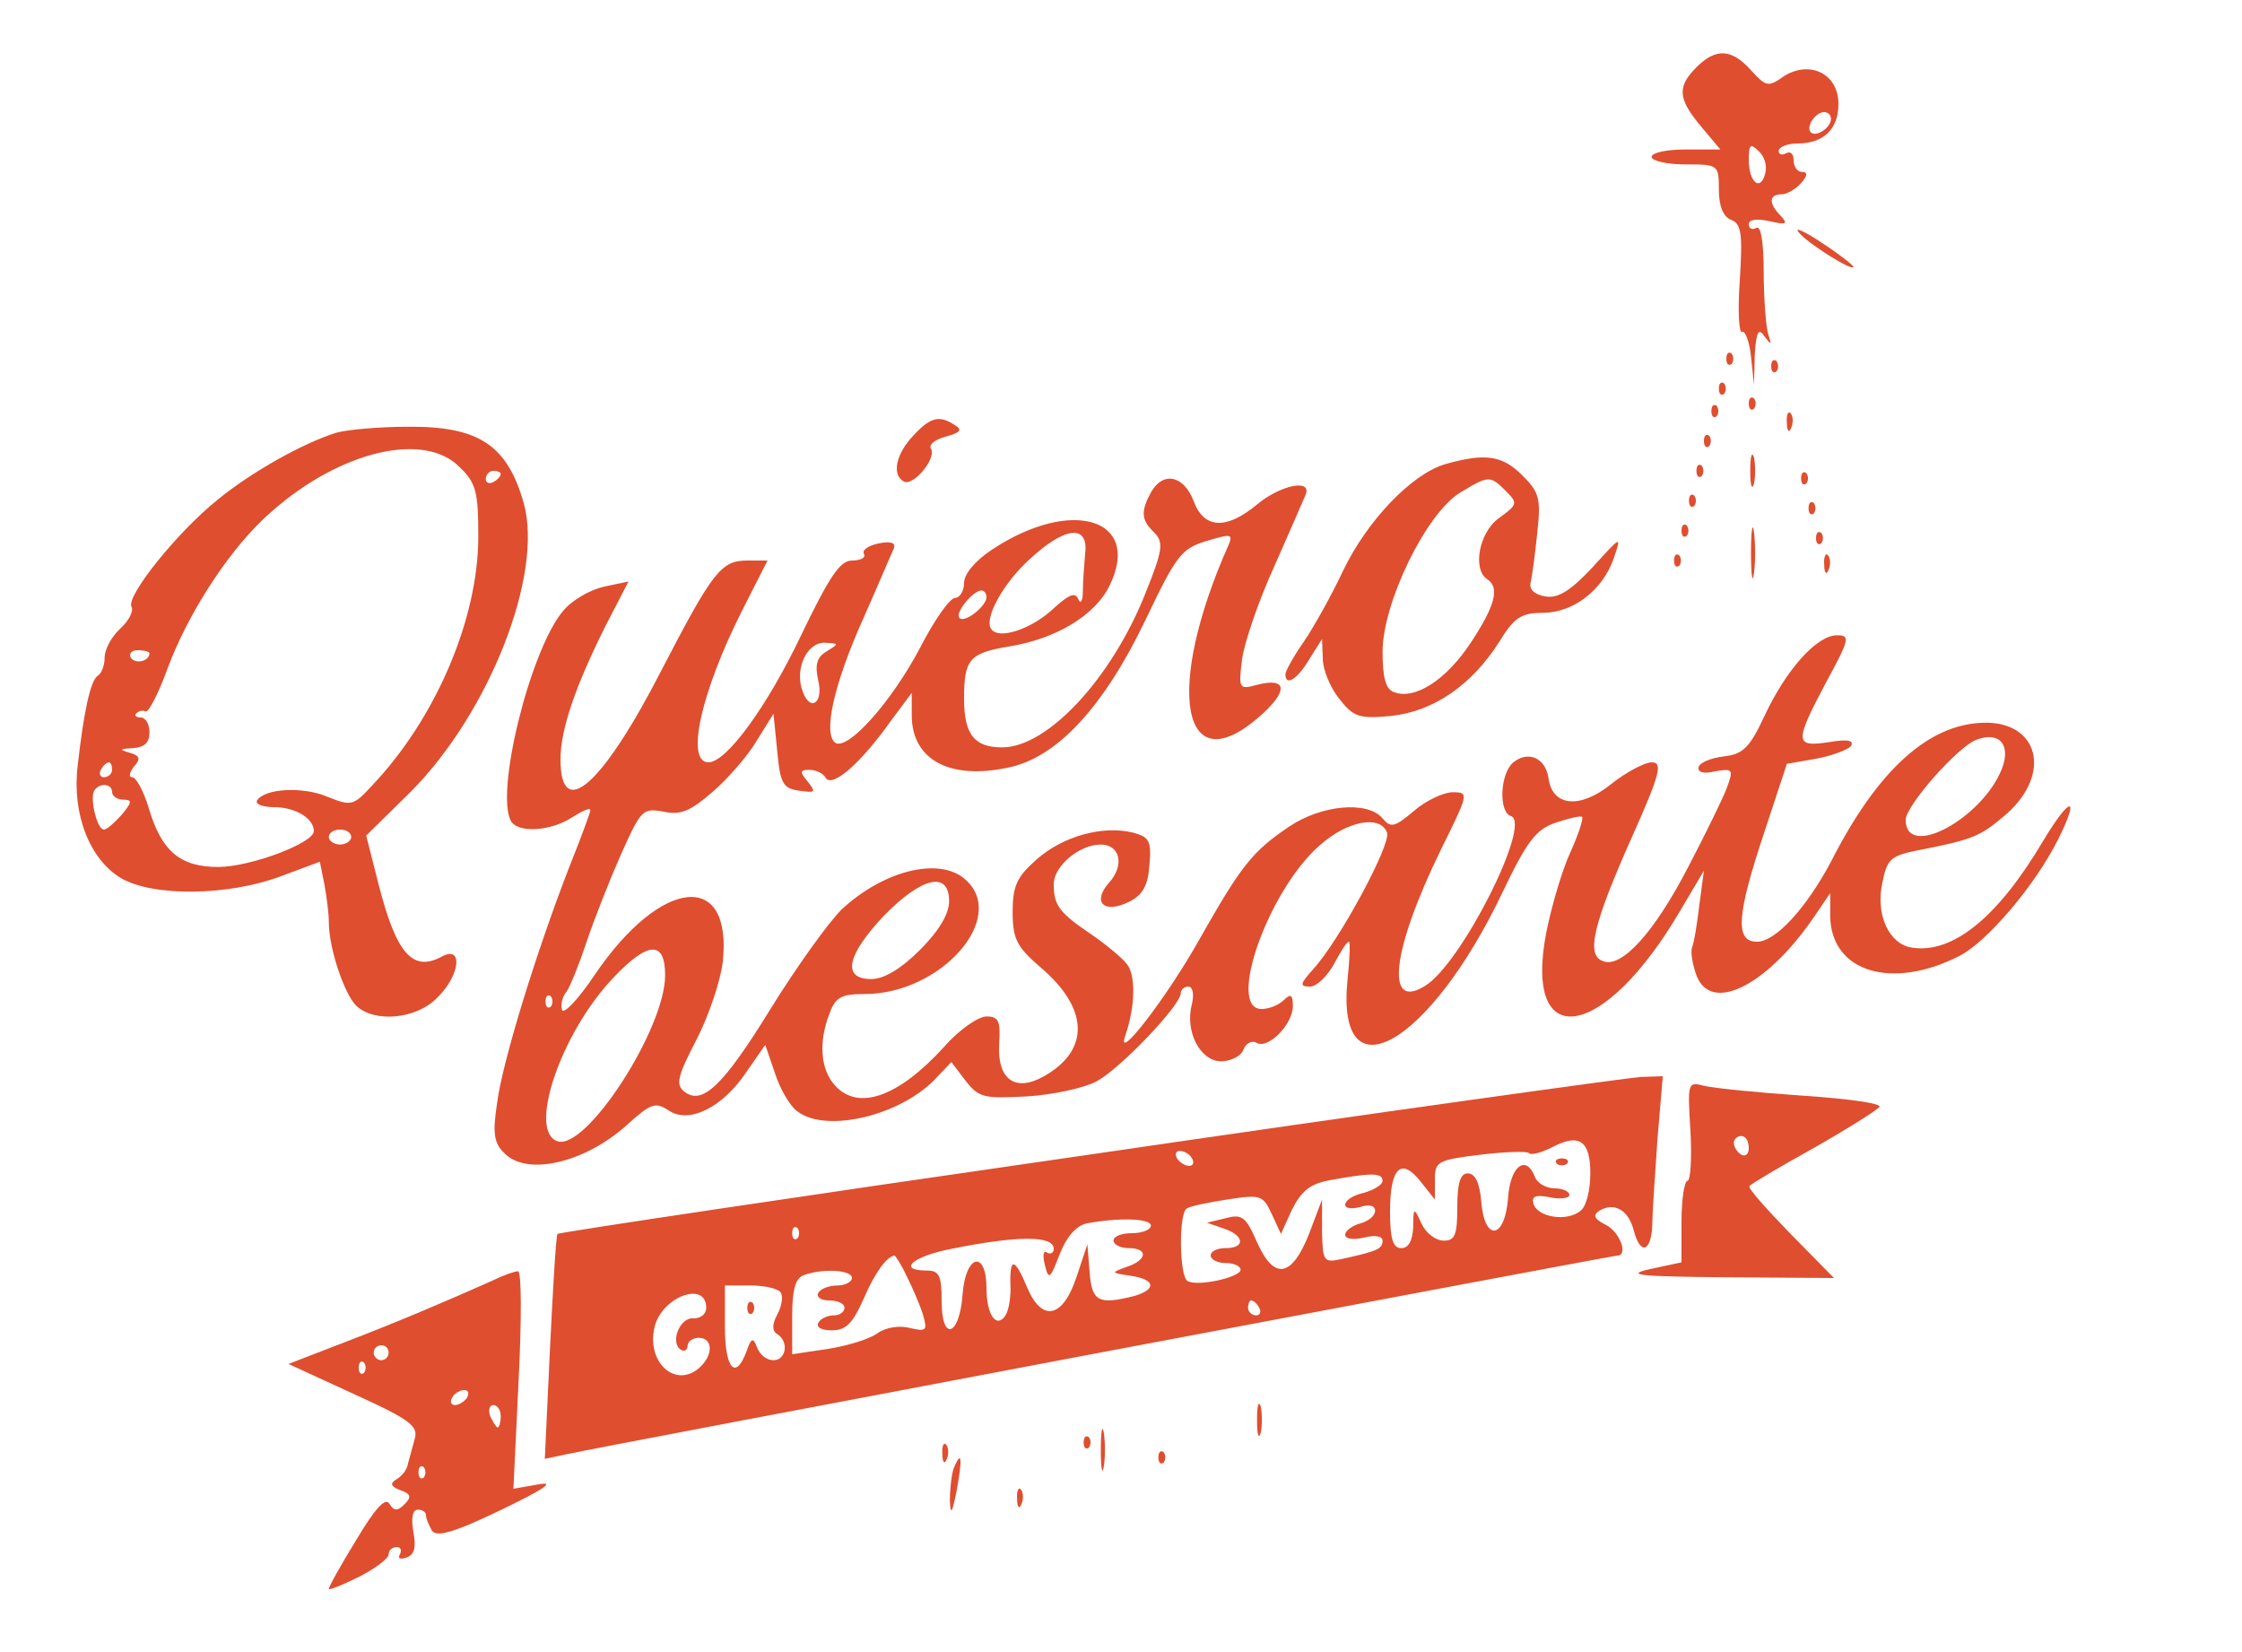 <?xml version="1.0" standalone="no"?>
<!DOCTYPE svg PUBLIC "-//W3C//DTD SVG 20010904//EN"
 "http://www.w3.org/TR/2001/REC-SVG-20010904/DTD/svg10.dtd">
<svg version="1.0" xmlns="http://www.w3.org/2000/svg"
 width="300pt" height="221pt" viewBox="0 0 300 221"
 preserveAspectRatio="xMidYMid meet">
<g transform="translate(0,221) scale(0.1,-0.1)"
fill="#df4e2f" stroke="none">
<path d="M2270 2120 c-26 -26 -25 -42 6 -79 l26 -31 -46 0 c-25 0 -46 -4 -46
-10 0 -5 20 -10 45 -10 44 0 45 0 45 -34 0 -22 6 -36 16 -40 14 -5 16 -18 12
-81 -3 -41 -1 -72 3 -69 4 2 10 -13 12 -33 l4 -38 1 40 c2 31 5 37 13 25 9
-12 10 -12 5 3 -3 10 -6 48 -6 83 0 41 -4 63 -10 59 -5 -3 -10 -1 -10 5 0 6
10 8 28 4 22 -5 25 -4 15 7 -17 17 -16 29 1 29 7 0 19 7 26 15 9 10 9 15 1 15
-6 0 -11 7 -11 16 0 8 -4 12 -10 9 -5 -3 -10 -2 -10 3 0 5 11 10 25 10 35 0
55 19 55 53 0 40 -38 59 -73 37 -21 -15 -24 -14 -44 8 -26 29 -47 30 -73 4z
m180 -69 c0 -12 -20 -25 -27 -18 -7 7 6 27 18 27 5 0 9 -4 9 -9z m-88 -73 c-6
-25 -22 -12 -22 18 0 20 2 23 13 12 8 -7 12 -20 9 -30z"/>
<path d="M2407 1899 c12 -15 73 -53 73 -46 0 2 -19 17 -42 32 -24 16 -38 22
-31 14z"/>
<path d="M2310 1730 c0 -7 3 -10 7 -7 3 4 3 10 0 14 -4 3 -7 0 -7 -7z"/>
<path d="M2370 1720 c0 -7 3 -10 7 -7 3 4 3 10 0 14 -4 3 -7 0 -7 -7z"/>
<path d="M2300 1690 c0 -7 3 -10 7 -7 3 4 3 10 0 14 -4 3 -7 0 -7 -7z"/>
<path d="M2340 1670 c0 -7 3 -10 7 -7 3 4 3 10 0 14 -4 3 -7 0 -7 -7z"/>
<path d="M2290 1660 c0 -7 3 -10 7 -7 3 4 3 10 0 14 -4 3 -7 0 -7 -7z"/>
<path d="M2391 1644 c0 -11 3 -14 6 -6 3 7 2 16 -1 19 -3 4 -6 -2 -5 -13z"/>
<path d="M1222 1627 c-23 -24 -29 -52 -13 -61 12 -8 44 30 37 43 -4 6 5 13 20
17 19 5 22 9 12 15 -21 14 -33 11 -56 -14z"/>
<path d="M450 1631 c-45 -14 -114 -53 -158 -89 -54 -43 -124 -130 -116 -144 3
-5 -3 -18 -15 -29 -12 -11 -21 -28 -21 -39 0 -10 -4 -21 -9 -24 -10 -6 -19
-49 -27 -120 -8 -65 16 -126 58 -151 43 -25 144 -24 215 3 l51 19 6 -30 c3
-16 6 -39 6 -51 0 -34 20 -94 36 -111 24 -24 81 -19 109 10 31 30 35 71 6 55
-39 -21 -61 4 -85 99 l-16 63 60 59 c105 106 177 290 151 385 -22 79 -61 104
-156 103 -38 0 -81 -4 -95 -8z m165 -46 c22 -21 25 -33 25 -93 0 -110 -57
-244 -143 -334 -24 -26 -27 -27 -59 -14 -33 14 -84 11 -94 -5 -3 -5 8 -9 23
-9 28 0 53 -15 53 -32 0 -16 -85 -48 -128 -48 -51 0 -76 21 -93 79 -7 23 -17
41 -22 41 -5 0 -4 6 2 14 10 11 8 15 -6 19 -14 4 -13 5 5 6 15 1 22 7 22 21 0
11 -5 20 -12 20 -6 0 -9 3 -5 6 3 3 8 4 12 2 4 -1 17 24 29 57 28 76 86 165
140 211 92 81 204 107 251 59z m55 -9 c0 -3 -4 -8 -10 -11 -5 -3 -10 -1 -10 4
0 6 5 11 10 11 6 0 10 -2 10 -4z m-470 -240 c0 -11 -19 -15 -25 -6 -3 5 1 10
9 10 9 0 16 -2 16 -4z m-50 -156 c0 -5 -5 -10 -11 -10 -5 0 -7 5 -4 10 3 6 8
10 11 10 2 0 4 -4 4 -10z m0 -30 c0 -5 7 -10 15 -10 12 0 12 -3 -2 -20 -10
-11 -20 -20 -24 -20 -9 0 -19 41 -13 52 7 11 24 10 24 -2z m320 -60 c0 -5 -7
-10 -15 -10 -8 0 -15 5 -15 10 0 6 7 10 15 10 8 0 15 -4 15 -10z"/>
<path d="M2280 1620 c0 -7 3 -10 7 -7 3 4 3 10 0 14 -4 3 -7 0 -7 -7z"/>
<path d="M2342 1580 c0 -19 2 -27 5 -17 2 9 2 25 0 35 -3 9 -5 1 -5 -18z"/>
<path d="M1934 1589 c-45 -13 -105 -76 -137 -143 -15 -32 -39 -75 -52 -94 -14
-20 -25 -40 -25 -44 0 -17 16 -7 32 20 l17 27 1 -26 c0 -15 10 -39 22 -54 19
-24 26 -27 69 -23 57 6 108 41 145 99 20 33 30 39 58 39 41 0 80 30 95 72 11
32 11 32 -28 -11 -29 -31 -46 -42 -63 -39 -14 2 -22 9 -20 18 2 8 6 38 9 67 5
46 3 54 -20 77 -27 27 -50 30 -103 15z m81 -36 c16 -16 16 -18 -9 -36 -27 -19
-36 -69 -16 -82 17 -11 11 -35 -22 -85 -33 -50 -75 -77 -103 -66 -11 4 -15 20
-15 54 0 65 58 185 104 213 38 23 40 23 61 2z"/>
<path d="M2270 1580 c0 -7 3 -10 7 -7 3 4 3 10 0 14 -4 3 -7 0 -7 -7z"/>
<path d="M2410 1570 c0 -7 3 -10 7 -7 3 4 3 10 0 14 -4 3 -7 0 -7 -7z"/>
<path d="M1540 1551 c-14 -26 -13 -37 5 -54 12 -13 11 -23 -12 -80 -45 -114
-131 -207 -192 -207 -37 0 -51 17 -51 65 0 53 7 61 60 70 63 10 116 42 135 82
43 89 -51 118 -157 48 -23 -15 -38 -33 -38 -45 0 -11 -6 -20 -12 -20 -7 0 -28
-30 -47 -67 -38 -72 -96 -137 -113 -127 -17 11 -3 77 37 166 20 45 38 88 41
94 3 8 -4 10 -20 7 -14 -3 -23 -9 -20 -14 3 -5 -4 -9 -16 -9 -16 0 -30 -21
-69 -102 -45 -94 -99 -168 -123 -168 -31 0 -10 94 45 203 l34 67 -27 0 c-35 0
-46 -14 -115 -147 -79 -154 -135 -203 -135 -119 0 40 20 98 60 178 l31 60 -33
-7 c-18 -4 -43 -18 -55 -33 -44 -53 -91 -244 -69 -281 10 -16 53 -13 81 5 14
9 25 14 25 10 0 -3 -13 -38 -29 -78 -43 -111 -89 -259 -96 -315 -6 -39 -4 -53
10 -66 30 -31 107 -13 163 37 33 30 39 32 57 20 27 -18 72 4 104 52 l25 36 13
-38 c7 -22 21 -45 30 -51 39 -30 141 -5 187 46 l19 20 19 -25 c18 -23 25 -24
82 -21 34 2 76 11 93 20 31 16 113 102 113 118 0 5 5 9 10 9 6 0 8 -10 5 -23
-10 -37 11 -77 39 -77 13 0 27 7 30 16 3 8 11 12 17 9 15 -10 49 24 49 49 0
15 -3 17 -12 8 -7 -7 -20 -12 -30 -12 -47 0 9 159 78 219 37 33 81 41 90 17 6
-15 -64 -145 -99 -183 -18 -20 -18 -23 -4 -23 9 0 23 14 32 30 9 17 17 30 20
30 2 0 1 -24 -2 -52 -15 -158 110 -86 207 117 33 69 45 85 71 94 18 6 34 10
36 8 2 -2 -5 -24 -16 -48 -11 -24 -25 -72 -32 -107 -31 -162 77 -145 179 29
l32 54 -6 -45 c-3 -25 -7 -51 -10 -58 -2 -7 1 -23 6 -37 20 -53 98 -12 162 85
l17 25 0 -32 c2 -74 83 -98 173 -52 37 19 101 94 132 156 30 60 16 58 -20 -2
-61 -103 -121 -151 -175 -143 -31 4 -50 44 -40 88 6 30 11 35 46 42 77 15 85
19 120 49 61 54 43 124 -31 122 -74 -2 -142 -64 -204 -186 -33 -62 -74 -107
-99 -107 -30 0 -27 36 10 147 l30 91 40 7 c21 4 42 12 46 17 4 8 -6 9 -30 5
-46 -7 -46 0 -3 81 31 57 32 62 14 62 -27 0 -68 -46 -97 -108 -20 -43 -29 -51
-54 -54 -17 -2 -32 -8 -34 -14 -2 -7 6 -10 22 -6 24 4 25 3 15 -24 -6 -15 -29
-62 -51 -104 -45 -87 -89 -136 -114 -126 -23 8 -14 48 40 169 37 83 40 97 25
97 -9 0 -34 -13 -54 -29 -42 -34 -79 -30 -84 8 -4 27 -27 37 -47 21 -18 -15
-20 -67 -3 -72 28 -10 -67 -198 -115 -227 -54 -34 -45 47 21 182 37 75 38 77
16 77 -12 0 -36 -11 -52 -25 -26 -22 -31 -23 -42 -10 -20 24 -82 18 -125 -11
-49 -33 -64 -52 -119 -149 -44 -79 -115 -171 -100 -130 13 38 14 80 2 95 -7 9
-29 27 -48 40 -43 29 -50 39 -50 67 0 24 34 53 63 53 26 0 32 -28 11 -51 -23
-26 -7 -42 26 -26 19 9 26 22 28 49 3 33 0 38 -22 44 -41 10 -94 -5 -129 -36
-26 -23 -32 -35 -32 -70 0 -37 6 -47 37 -74 65 -55 67 -111 5 -146 -39 -22
-63 -4 -60 44 2 30 -1 36 -17 36 -11 0 -37 -18 -57 -41 -61 -67 -115 -86 -146
-51 -19 21 -22 58 -7 96 8 22 16 26 47 26 102 0 192 102 135 153 -34 31 -109
13 -166 -40 -18 -18 -61 -78 -95 -133 -64 -104 -92 -130 -116 -110 -11 9 -8
21 17 69 17 33 32 79 35 103 14 124 -82 115 -171 -16 -22 -33 -42 -54 -44 -47
-2 6 0 17 6 24 5 7 17 37 27 67 10 30 31 83 46 117 27 60 29 62 57 57 23 -5
36 1 65 26 20 17 47 48 59 68 l23 37 5 -50 c4 -44 8 -50 30 -53 21 -3 22 -2
11 12 -11 13 -11 16 2 16 9 0 19 -5 22 -11 9 -13 46 19 86 75 l29 39 0 -30 c0
-59 50 -87 129 -70 65 13 128 81 184 198 41 86 48 95 81 105 33 10 36 10 30
-5 -86 -193 -63 -321 41 -230 39 34 38 53 -2 43 -25 -7 -26 -6 -21 34 3 22 22
78 43 124 20 45 39 89 42 96 9 22 -34 13 -65 -13 -41 -34 -71 -33 -85 5 -13
34 -41 40 -57 11z m-88 -82 c-1 -13 -3 -35 -3 -49 0 -14 -3 -19 -6 -12 -4 10
-12 7 -32 -11 -30 -29 -76 -44 -85 -28 -9 14 16 60 51 92 48 45 80 48 75 8z
m-132 -58 c0 -12 -29 -35 -36 -28 -7 6 17 36 29 37 4 0 7 -4 7 -9z m-213 -72
c-14 -8 -17 -18 -12 -40 7 -30 -11 -42 -21 -14 -11 29 5 65 29 65 20 -1 20 -1
4 -11z m1572 -157 c-26 -67 -129 -123 -129 -69 0 19 69 97 94 107 31 12 47 -6
35 -38z m-1409 -178 c0 -17 -14 -40 -39 -65 -25 -25 -48 -39 -65 -39 -40 0
-33 32 17 85 51 52 87 60 87 19z m-380 -99 c0 -72 -106 -235 -144 -222 -40 13
4 144 74 218 47 50 70 51 70 4z m-153 -42 c-4 -3 -7 0 -7 7 0 7 3 10 7 7 3 -4
3 -10 0 -14z"/>
<path d="M2260 1540 c0 -7 3 -10 7 -7 3 4 3 10 0 14 -4 3 -7 0 -7 -7z"/>
<path d="M2420 1530 c0 -7 3 -10 7 -7 3 4 3 10 0 14 -4 3 -7 0 -7 -7z"/>
<path d="M2343 1470 c0 -30 2 -43 4 -27 2 15 2 39 0 55 -2 15 -4 2 -4 -28z"/>
<path d="M2250 1500 c0 -7 3 -10 7 -7 3 4 3 10 0 14 -4 3 -7 0 -7 -7z"/>
<path d="M2430 1490 c0 -7 3 -10 7 -7 3 4 3 10 0 14 -4 3 -7 0 -7 -7z"/>
<path d="M2240 1460 c0 -7 3 -10 7 -7 3 4 3 10 0 14 -4 3 -7 0 -7 -7z"/>
<path d="M2441 1454 c0 -11 3 -14 6 -6 3 7 2 16 -1 19 -3 4 -6 -2 -5 -13z"/>
<path d="M1457 665 c-389 -56 -709 -104 -711 -106 -2 -2 -6 -71 -10 -152 l-7
-149 28 6 c50 11 1401 266 1407 266 15 0 4 31 -15 41 -16 8 -18 13 -9 19 20
12 39 1 46 -26 9 -35 24 -29 25 9 0 17 4 69 7 115 l7 82 -30 -1 c-16 -1 -349
-47 -738 -104z m671 -25 c0 -21 -5 -44 -13 -50 -18 -15 -57 -9 -63 9 -3 10 2
13 22 9 14 -3 26 -1 26 3 0 5 -9 9 -20 9 -11 0 -23 7 -26 15 -12 31 -33 15
-36 -27 -4 -57 -32 -60 -36 -5 -2 24 -8 37 -18 37 -10 0 -14 -13 -14 -45 0
-37 -3 -45 -18 -45 -11 0 -24 10 -30 23 -10 22 -11 22 -11 -5 -1 -18 -6 -28
-16 -28 -11 0 -15 12 -15 49 0 59 15 73 41 40 l19 -24 0 27 c0 24 4 26 61 33
33 4 63 5 65 2 3 -3 17 1 31 8 36 19 51 9 51 -35z m-533 20 c3 -5 2 -10 -4
-10 -5 0 -13 5 -16 10 -3 6 -2 10 4 10 5 0 13 -4 16 -10z m255 -30 c0 -5 -11
-12 -25 -16 -14 -3 -25 -10 -25 -16 0 -5 9 -6 20 -3 12 4 20 2 20 -5 0 -7 -9
-14 -20 -17 -11 -3 -20 -10 -20 -15 0 -6 11 -7 25 -4 15 4 25 2 25 -4 0 -11
-7 -14 -52 -24 -27 -6 -28 -5 -29 36 l0 43 -17 -45 c-23 -59 -47 -64 -70 -12
-15 34 -20 38 -42 32 l-25 -6 23 -8 c27 -9 29 -26 2 -26 -11 0 -20 -4 -20 -10
0 -5 9 -10 20 -10 11 0 20 -4 20 -9 0 -10 -58 -23 -71 -15 -11 6 -12 91 -1 97
4 3 28 8 54 12 45 7 48 6 60 -20 l12 -26 15 33 c13 25 24 34 51 39 55 10 70
10 70 -1z m-310 -60 c0 -5 -11 -10 -25 -10 -14 0 -25 -4 -25 -10 0 -5 9 -10
20 -10 27 0 25 -16 -2 -25 -22 -8 -22 -8 5 -12 33 -5 35 -18 5 -27 -48 -12
-57 -8 -60 32 l-3 37 -14 -42 c-18 -56 -46 -63 -66 -17 -17 41 -24 43 -23 5 1
-15 -2 -33 -6 -40 -12 -20 -26 -1 -26 35 0 52 -28 46 -32 -8 -4 -56 -28 -64
-28 -9 0 34 -3 41 -20 41 -40 0 -19 19 33 29 89 18 137 18 137 0 0 -5 -4 -8
-9 -5 -5 4 -6 -4 -3 -16 5 -21 7 -20 20 14 9 23 22 38 36 41 42 8 86 7 86 -3z
m-473 -17 c-4 -3 -7 0 -7 7 0 7 3 10 7 7 3 -4 3 -10 0 -14z m146 -50 c8 -16
18 -39 22 -52 6 -21 5 -23 -17 -18 -14 4 -33 1 -44 -7 -11 -8 -41 -17 -67 -21
l-47 -7 0 50 c0 36 4 52 16 56 25 9 64 7 64 -4 0 -5 -9 -10 -19 -10 -11 0 -23
-4 -26 -10 -3 -5 3 -10 14 -10 12 0 21 -4 21 -10 0 -5 -6 -10 -14 -10 -8 0
-18 -4 -21 -10 -3 -6 4 -10 18 -10 19 0 28 9 43 43 15 35 31 56 41 57 1 0 9
-12 16 -27z m-168 -23 c3 -5 1 -18 -5 -29 -7 -13 -7 -22 0 -26 16 -10 12 -35
-5 -35 -9 0 -18 7 -22 17 -5 14 -8 13 -14 -5 -15 -40 -29 -23 -29 33 l0 55 34
0 c19 0 38 -4 41 -10z m-100 -20 c0 -8 -7 -14 -17 -14 -18 2 -32 -32 -17 -42
5 -3 9 0 9 5 0 6 7 11 15 11 18 0 20 -21 3 -38 -32 -32 -74 4 -62 53 10 40 69
62 69 25z m740 0 c3 -5 1 -10 -4 -10 -6 0 -11 5 -11 10 0 6 2 10 4 10 3 0 8
-4 11 -10z"/>
<path d="M2083 653 c4 -3 10 -3 14 0 3 4 0 7 -7 7 -7 0 -10 -3 -7 -7z"/>
<path d="M1000 460 c0 -7 3 -10 7 -7 3 4 3 10 0 14 -4 3 -7 0 -7 -7z"/>
<path d="M2262 696 c2 -36 0 -66 -4 -66 -4 0 -8 -24 -8 -54 l0 -55 -42 -9
c-35 -8 -15 -10 102 -11 l144 -1 -59 60 c-32 33 -57 61 -54 63 2 3 41 26 86
51 46 26 85 51 88 55 2 5 -44 11 -103 15 -59 4 -118 10 -131 13 -23 6 -23 5
-19 -61z m78 -22 c0 -8 -4 -12 -10 -9 -5 3 -10 10 -10 16 0 5 5 9 10 9 6 0 10
-7 10 -16z"/>
<path d="M660 497 c-65 -29 -131 -57 -199 -83 l-75 -29 87 -40 c75 -34 87 -43
82 -60 -3 -11 -7 -26 -9 -33 -1 -8 -8 -17 -15 -21 -10 -6 -8 -10 5 -15 14 -5
15 -9 5 -19 -9 -9 -14 -9 -20 1 -5 9 -19 -6 -44 -48 -21 -34 -37 -63 -37 -66
0 -2 18 5 40 16 22 11 40 25 40 30 0 6 5 10 11 10 5 0 7 -4 4 -10 -3 -5 0 -7
9 -4 11 4 13 14 9 35 -3 18 -1 29 6 29 6 0 11 -3 11 -7 0 -5 4 -14 8 -21 6 -9
29 -3 93 28 56 27 73 38 50 34 l-34 -6 7 146 c4 80 4 146 -1 145 -4 0 -19 -5
-33 -12z m-140 -97 c0 -5 -4 -10 -10 -10 -5 0 -10 5 -10 10 0 6 5 10 10 10 6
0 10 -4 10 -10z m-33 -27 c-4 -3 -7 0 -7 7 0 7 3 10 7 7 3 -4 3 -10 0 -14z
m138 -33 c-3 -5 -11 -10 -16 -10 -6 0 -7 5 -4 10 3 6 11 10 16 10 6 0 7 -4 4
-10z m45 -25 c0 -8 -2 -15 -4 -15 -2 0 -6 7 -10 15 -3 8 -1 15 4 15 6 0 10 -7
10 -15z m-103 -82 c-4 -3 -7 0 -7 7 0 7 3 10 7 7 3 -4 3 -10 0 -14z"/>
<path d="M1682 310 c0 -19 2 -27 5 -17 2 9 2 25 0 35 -3 9 -5 1 -5 -18z"/>
<path d="M1473 270 c0 -25 2 -35 4 -22 2 12 2 32 0 45 -2 12 -4 2 -4 -23z"/>
<path d="M1450 280 c0 -7 3 -10 7 -7 3 4 3 10 0 14 -4 3 -7 0 -7 -7z"/>
<path d="M1261 264 c0 -11 3 -14 6 -6 3 7 2 16 -1 19 -3 4 -6 -2 -5 -13z"/>
<path d="M1550 260 c0 -7 3 -10 7 -7 3 4 3 10 0 14 -4 3 -7 0 -7 -7z"/>
<path d="M1276 245 c-3 -9 -5 -29 -5 -43 1 -20 3 -17 9 13 8 43 7 57 -4 30z"/>
<path d="M1361 204 c0 -11 3 -14 6 -6 3 7 2 16 -1 19 -3 4 -6 -2 -5 -13z"/>
</g>
</svg>
